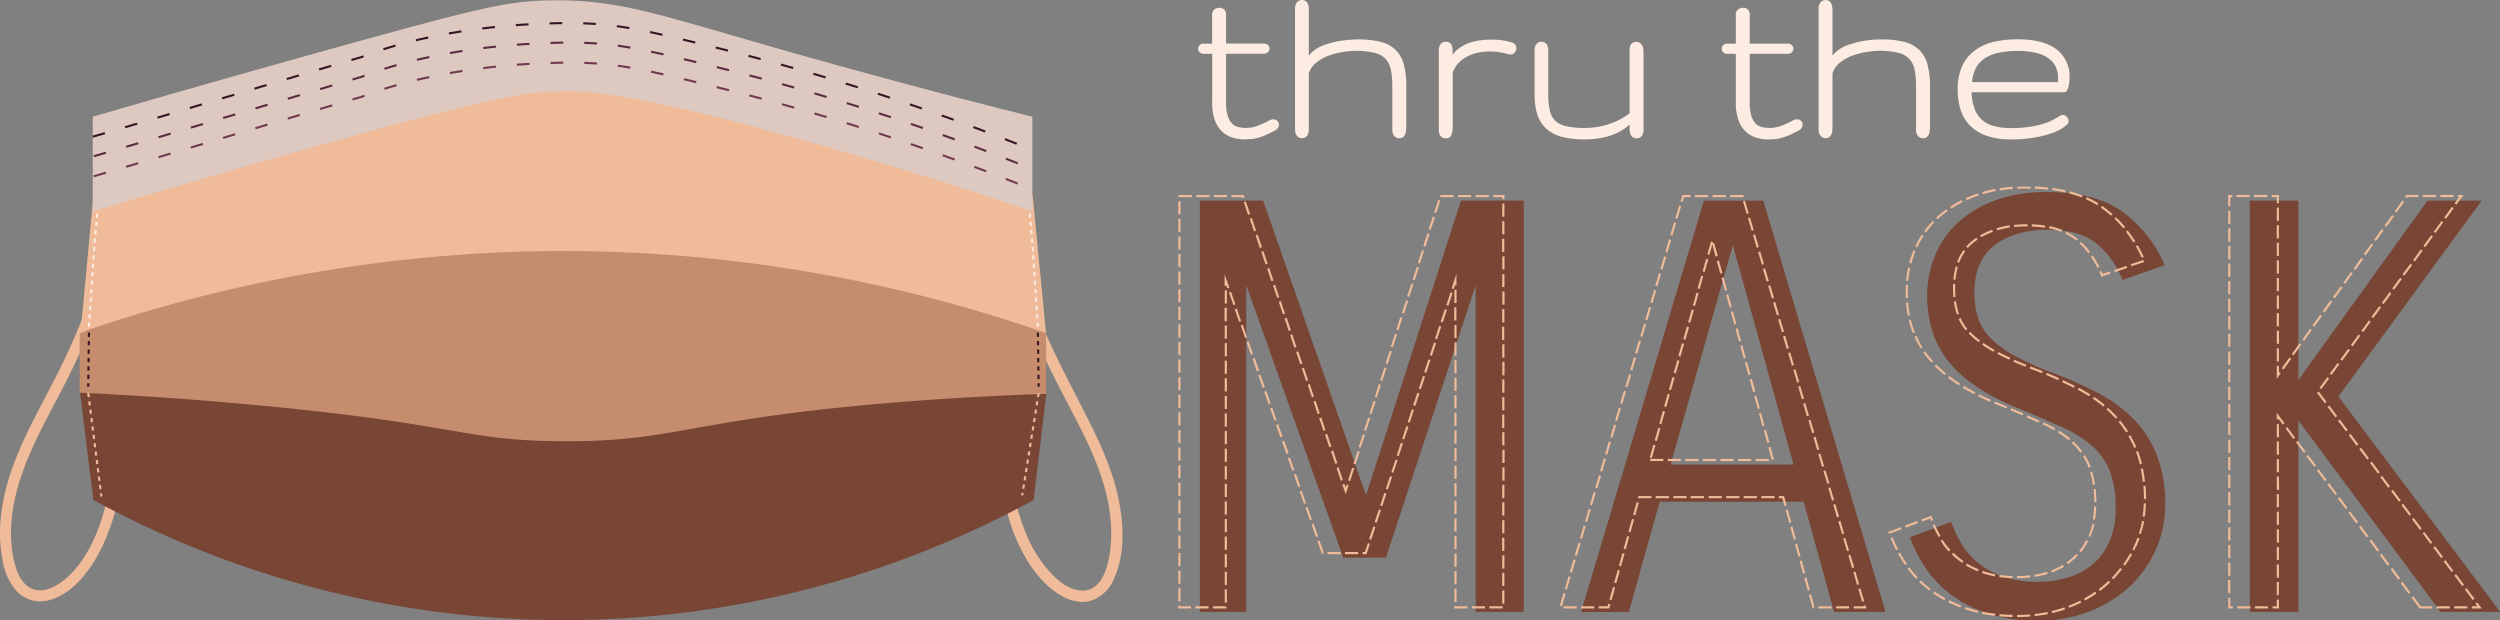 <svg xmlns="http://www.w3.org/2000/svg" viewBox="0 0 592.95 147.17"><rect x="0" y="0" width="592.95" height="147.17" fill="#808080" stroke="none"/><defs><style>.cls-1{isolation:isolate;}.cls-2{fill:#fdece1;}.cls-3{fill:#794635;}.cls-4{fill:#efbb98;}.cls-5{fill:#c58c6e;}.cls-10,.cls-11,.cls-12,.cls-6,.cls-7,.cls-8{fill:none;stroke-miterlimit:10;stroke-width:0.5px;}.cls-6{stroke:#fdece1;}.cls-6,.cls-7,.cls-8{stroke-dasharray:1 1;}.cls-7{stroke:#efbb98;}.cls-10,.cls-8{stroke:#351625;}.cls-9{fill:#ddc9bf;}.cls-10,.cls-11,.cls-12{stroke-dasharray:3 5;}.cls-11{stroke:#5b2c41;}.cls-12{stroke:#713a51;}</style></defs><g id="Layer_2" data-name="Layer 2"><g id="Layer_1-2" data-name="Layer 1"><g id="thru_the" data-name="thru the" class="cls-1"><path class="cls-2" d="M303.33,29.56a1.52,1.52,0,0,1-.9,1.37A24.11,24.11,0,0,1,300.26,32a14.23,14.23,0,0,1-1.76.64,10,10,0,0,1-1.62.34c-.51,0-1.05.08-1.62.08a9.62,9.62,0,0,1-3-.45,6.39,6.39,0,0,1-2.5-1.5,7,7,0,0,1-1.67-2.74,12.1,12.1,0,0,1-.58-4.06V12.76h-2a1.3,1.3,0,0,1-1-.38,1.26,1.26,0,0,1-.33-.82,1.2,1.2,0,0,1,1.31-1.21h2V3.78a1.77,1.77,0,0,1,.6-1.6,1.92,1.92,0,0,1,2.17,0c.38.27.54.77.54,1.58v6.57h8.94a1.37,1.37,0,0,1,1,.36,1.14,1.14,0,0,1,0,1.68,1.38,1.38,0,0,1-1,.37h-8.94V24.32a10.17,10.17,0,0,0,.41,3.19,4.31,4.31,0,0,0,1,1.8,3.1,3.1,0,0,0,1.47.81,7.9,7.9,0,0,0,4.47-.22,24.76,24.76,0,0,0,2.95-1.36,2,2,0,0,1,.9-.24,1.28,1.28,0,0,1,.95.36A1.25,1.25,0,0,1,303.33,29.56Z"/><path class="cls-2" d="M333.54,20.36v9.85a7,7,0,0,1-.05.81,3,3,0,0,1-.19.79,1.67,1.67,0,0,1-.47.67,1.31,1.31,0,0,1-.9.31,1.56,1.56,0,0,1-1-.3,2.06,2.06,0,0,1-.5-.66,3.06,3.06,0,0,1-.2-.83c0-.26,0-.52,0-.79V20.36a19.05,19.05,0,0,0-.33-3.78,5.58,5.58,0,0,0-1.18-2.51,5.24,5.24,0,0,0-2.43-1.48,18.83,18.83,0,0,0-7.77-.25,16.1,16.1,0,0,0-3.52.91,10.56,10.56,0,0,0-2.92,1.7,5.13,5.13,0,0,0-1.66,2.47V30.21c0,.28,0,.55,0,.81a3.65,3.65,0,0,1-.2.79,1.77,1.77,0,0,1-.47.67,1.59,1.59,0,0,1-1.86,0,1.79,1.79,0,0,1-.52-.67,2.47,2.47,0,0,1-.21-.83c0-.26,0-.52,0-.79V2.52c0-.24,0-.48,0-.74a2.42,2.42,0,0,1,.21-.82,1.79,1.79,0,0,1,.52-.67,1.64,1.64,0,0,1,1.85,0,1.68,1.68,0,0,1,.48.68,3.47,3.47,0,0,1,.2.77c0,.25,0,.53,0,.79V13.18a1.29,1.29,0,0,1,.16-.17,7.78,7.78,0,0,1,1.88-1.58,10.46,10.46,0,0,1,2.35-1,22.31,22.31,0,0,1,2.53-.64,24.51,24.51,0,0,1,2.47-.31Q321,9.35,322,9.35a22.41,22.41,0,0,1,5.32.54,8,8,0,0,1,3.63,1.89,7.49,7.49,0,0,1,2,3.46A19.27,19.27,0,0,1,333.54,20.36Z"/><path class="cls-2" d="M359.64,11.41a1.6,1.6,0,0,1-.35,1,1.34,1.34,0,0,1-1.14.52.88.88,0,0,1-.42-.08h0q-1.14-.31-2.1-.48a14.86,14.86,0,0,0-5.22.15,10.12,10.12,0,0,0-2.63,1,7.25,7.25,0,0,0-2,1.59,6.67,6.67,0,0,0-1.23,2.18v13a5,5,0,0,1-.23,1.52,1.36,1.36,0,0,1-1.41,1,1.6,1.6,0,0,1-.94-.27,1.48,1.48,0,0,1-.54-.69,2.77,2.77,0,0,1-.17-.79,6.34,6.34,0,0,1,0-.76V12a3.09,3.09,0,0,1,.29-1.36A1.51,1.51,0,0,1,343,9.92a1.26,1.26,0,0,1,1.29.78,3.57,3.57,0,0,1,.23,1.34V13a5.51,5.51,0,0,1,.7-.82,8.74,8.74,0,0,1,2.66-1.76,11.33,11.33,0,0,1,3-.82,19.75,19.75,0,0,1,4.55-.14c.54.05,1,.11,1.4.18a9.68,9.68,0,0,1,1,.23c.28.07.56.14.83.23a1.19,1.19,0,0,1,.76.56A1.47,1.47,0,0,1,359.64,11.41Z"/><path class="cls-2" d="M389.81,12.5V30.28a6.68,6.68,0,0,1,0,.78,3,3,0,0,1-.19.77,1.7,1.7,0,0,1-.49.68,1.36,1.36,0,0,1-.88.28,1.42,1.42,0,0,1-1.49-.85,3.69,3.69,0,0,1-.25-1.41v-1c-.21.19-.44.39-.68.58a11.06,11.06,0,0,1-2.39,1.45,15.13,15.13,0,0,1-3.29,1.07,18.68,18.68,0,0,1-4.32.43,21.23,21.23,0,0,1-5.34-.59,9.19,9.19,0,0,1-3.74-1.95,7.74,7.74,0,0,1-2.13-3.38,15.79,15.79,0,0,1-.65-4.8V12.5a7.32,7.32,0,0,1,0-.81,2.69,2.69,0,0,1,.19-.79,1.55,1.55,0,0,1,2.41-.68,1.57,1.57,0,0,1,.49.7,3.17,3.17,0,0,1,.15.79c0,.26,0,.53,0,.79v9.85a16.85,16.85,0,0,0,.38,3.89,4.92,4.92,0,0,0,1.27,2.38,5.47,5.47,0,0,0,2.53,1.3,18.42,18.42,0,0,0,4.36.43,18.17,18.17,0,0,0,3.58-.33,18.3,18.3,0,0,0,3-.85A16,16,0,0,0,384.81,28c.63-.38,1.2-.75,1.69-1.1V12.5c0-.26,0-.53,0-.79a4.44,4.44,0,0,1,.15-.79,1.84,1.84,0,0,1,.47-.69,1.69,1.69,0,0,1,1.91,0,1.82,1.82,0,0,1,.53.67,2.2,2.2,0,0,1,.2.83C389.8,12,389.81,12.24,389.81,12.5Z"/><path class="cls-2" d="M427.54,29.56a1.51,1.51,0,0,1-.89,1.37c-.81.44-1.54.81-2.17,1.08a14.44,14.44,0,0,1-1.78.64,9.54,9.54,0,0,1-1.6.34c-.51,0-1.06.08-1.63.08a9.55,9.55,0,0,1-3-.45,6.39,6.39,0,0,1-2.52-1.5,7.09,7.09,0,0,1-1.66-2.74,12.35,12.35,0,0,1-.59-4.06V12.76h-2a1.27,1.27,0,0,1-1-.38,1.18,1.18,0,0,1-.34-.82,1.2,1.2,0,0,1,.34-.84,1.27,1.27,0,0,1,1-.37h2V3.78a1.77,1.77,0,0,1,.61-1.6,1.94,1.94,0,0,1,2.18,0A1.85,1.85,0,0,1,415,3.78v6.57H424a1.4,1.4,0,0,1,1,.36,1.16,1.16,0,0,1,0,1.68,1.41,1.41,0,0,1-1,.37H415V24.32a10.55,10.55,0,0,0,.39,3.19,4.66,4.66,0,0,0,1,1.8,3.1,3.1,0,0,0,1.47.81,7.9,7.9,0,0,0,4.47-.22,24.05,24.05,0,0,0,2.95-1.36,2,2,0,0,1,.9-.24,1.3,1.3,0,0,1,1,.36A1.24,1.24,0,0,1,427.54,29.56Z"/><path class="cls-2" d="M457.75,20.36v9.85a7,7,0,0,1-.05.81,3.53,3.53,0,0,1-.18.79,2,2,0,0,1-.47.67,1.33,1.33,0,0,1-.9.31,1.52,1.52,0,0,1-1-.3,1.81,1.81,0,0,1-.5-.66,2.25,2.25,0,0,1-.2-.83c0-.26,0-.52,0-.79V20.36a19.83,19.83,0,0,0-.33-3.78,5.58,5.58,0,0,0-1.18-2.51,5.34,5.34,0,0,0-2.43-1.48,18.89,18.89,0,0,0-7.78-.25,16.39,16.39,0,0,0-3.52.91,10.7,10.7,0,0,0-2.92,1.7,5.2,5.2,0,0,0-1.66,2.47V30.21a7,7,0,0,1-.05.81,2.77,2.77,0,0,1-.19.79,1.86,1.86,0,0,1-.46.67,1.59,1.59,0,0,1-1.86,0,1.82,1.82,0,0,1-.53-.67,2.47,2.47,0,0,1-.2-.83c0-.26,0-.52,0-.79V2.52c0-.24,0-.48,0-.74a2.41,2.41,0,0,1,.2-.82,1.82,1.82,0,0,1,.53-.67,1.61,1.61,0,0,1,1.83,0,1.61,1.61,0,0,1,.49.68,2.64,2.64,0,0,1,.19.77,6.84,6.84,0,0,1,.05.79V13.18a1.29,1.29,0,0,1,.16-.17,8,8,0,0,1,1.88-1.58,10.88,10.88,0,0,1,2.35-1,22.31,22.31,0,0,1,2.53-.64A24.7,24.7,0,0,1,444,9.44c.79-.06,1.53-.09,2.19-.09a22.32,22.32,0,0,1,5.31.54,8,8,0,0,1,3.64,1.89,7.48,7.48,0,0,1,2,3.46A19.27,19.27,0,0,1,457.75,20.36Z"/><path class="cls-2" d="M490.38,21.24a6.36,6.36,0,0,0,.26-.83c.06-.3.12-.62.16-1a7.75,7.75,0,0,0,.06-.93,8.09,8.09,0,0,0-3.15-6.82c-2.06-1.55-5.14-2.34-9.2-2.34A25.77,25.77,0,0,0,473,9.9a11.88,11.88,0,0,0-4.52,2,9.54,9.54,0,0,0-3.06,3.71,13.16,13.16,0,0,0-1.1,5.73A16,16,0,0,0,465,26a9.33,9.33,0,0,0,2.24,3.78,10.42,10.42,0,0,0,3.95,2.43,17.36,17.36,0,0,0,5.8.85,30.12,30.12,0,0,0,5.56-.44,25.5,25.5,0,0,0,4-1A12.36,12.36,0,0,0,489,30.49a6.93,6.93,0,0,0,1.11-.82,1.11,1.11,0,0,0,.51-.94,1.49,1.49,0,0,0-.41-1,1.3,1.3,0,0,0-1-.47,1,1,0,0,0-.38.09l-.13.06c-.33.22-.8.5-1.41.83a13.13,13.13,0,0,1-2.28,1,22.17,22.17,0,0,1-3.4.81,28.73,28.73,0,0,1-4.65.33,15.13,15.13,0,0,1-4.1-.5,6.91,6.91,0,0,1-2.86-1.53,6.77,6.77,0,0,1-1.74-2.75,13.21,13.21,0,0,1-.65-3.72h22C490.11,21.85,490.31,21.39,490.38,21.24Zm-11.87-9.16a17.41,17.41,0,0,1,4.62.52A8,8,0,0,1,486.08,14a4.81,4.81,0,0,1,1.56,2,6.27,6.27,0,0,1,.49,2.48v1H467.74a8.72,8.72,0,0,1,.81-3.15,6.44,6.44,0,0,1,2.07-2.41,9.25,9.25,0,0,1,3.3-1.38A21.67,21.67,0,0,1,478.51,12.08Z"/></g><g id="MASK"><g class="cls-1"><g class="cls-1"><path class="cls-3" d="M318.59,132.26l-23-64.63v77.5h-11V47.58h15L324,117.49,346.5,47.58h14.9v97.55H350V67.63l-21.27,64.63Z"/></g><g class="cls-1"><path class="cls-3" d="M435,145.13,427.79,119H393.65l-7.32,26.15H375l29.13-97.55h14.09l29,97.55Zm-38.75-34.95h29.13L411,58.15Z"/></g><g class="cls-1"><path class="cls-3" d="M485.65,54.49q-7.59,0-12.47,3.59T468.3,69.39a18.94,18.94,0,0,0,.95,6.24,12.49,12.49,0,0,0,3.19,4.87,26.13,26.13,0,0,0,5.89,4.14,74.41,74.41,0,0,0,9.08,4,104.52,104.52,0,0,1,10,4.47,34.11,34.11,0,0,1,8.34,6,25.77,25.77,0,0,1,5.69,8.53,31.6,31.6,0,0,1,2.1,12.2,25.64,25.64,0,0,1-2.24,10.56,26.62,26.62,0,0,1-6.23,8.74,29.71,29.71,0,0,1-9.55,5.9,33.42,33.42,0,0,1-12.2,2.17,37.5,37.5,0,0,1-11.85-1.7,30.08,30.08,0,0,1-8.74-4.47,26.39,26.39,0,0,1-6-6.3,33.27,33.27,0,0,1-3.73-7.32l9.76-3.65a28.23,28.23,0,0,0,2.51,5.28,17.19,17.19,0,0,0,4,4.54,19.74,19.74,0,0,0,5.9,3.18,24.94,24.94,0,0,0,8.33,1.22,24.58,24.58,0,0,0,6.5-.88,16.88,16.88,0,0,0,5.9-2.91,14.71,14.71,0,0,0,4.26-5.42,18.91,18.91,0,0,0,1.63-8.27,24.2,24.2,0,0,0-1.29-8.53,15.58,15.58,0,0,0-4.06-6,26.84,26.84,0,0,0-7.25-4.61q-4.47-2-10.7-4.61-11-4.47-16.19-10.84t-5.22-15.71a24.77,24.77,0,0,1,1.9-9.69,21.83,21.83,0,0,1,5.55-7.86,26.49,26.49,0,0,1,8.88-5.21,34.8,34.8,0,0,1,12-1.9q11.5,0,18,4.67a30.28,30.28,0,0,1,10,12.67l-10,3.52a20.49,20.49,0,0,0-6.37-8.8Q493,54.49,485.65,54.49Z"/><path class="cls-3" d="M578.86,145.13,545.13,99.74v45.39H533.61V47.58h11.52V90.12l30.62-42.54h12.87l-34,46.47L593,145.13Z"/></g></g><g class="cls-1"><path class="cls-4" d="M356.39,144.32h-3.13v-.52h3.13Zm-4.18,0h-3.12v-.52h3.12Zm-4.17,0h-3.13v-.52H348Zm-57.08,0h-3.28v-.52h3V144H291Zm-4.32,0h-3.13v-.52h3.13Zm-4.17,0h-3v-.65H280v.13h2.48Zm74.34-1.14h-.52v-3.13h.52ZM291,142.91h-.52v-3.13H291Zm54.47-.15h-.52v-3.13h.52ZM280,142.63h-.52V139.5H280ZM356.81,139h-.52v-3.13h.52ZM291,138.74h-.52v-3.13H291Zm54.47-.15h-.52v-3.13h.52ZM280,138.45h-.52v-3.12H280Zm76.82-3.61h-.52v-3.13h.52ZM291,134.56h-.52v-3.12H291Zm54.47-.14h-.52v-3.13h.52ZM280,134.28h-.52v-3.13H280Zm44.1-2.83h-.91v-.52h.53l.69-2.11.5.16Zm-1.95,0H319v-.52h3.13Zm-4.17,0h-3.13v-.52H318Zm-4.18,0h-.24l-1.11-3.12.49-.18L314,131.1l-.22.08Zm43-.78h-.52v-3.13h.52ZM291,130.39h-.52v-3.13H291Zm54.47-.14h-.52v-3.13h.52ZM280,130.11h-.52V127H280ZM325.23,128l-.5-.16,1-3,.49.17Zm-13.14-.65-1-2.94.49-.18,1.05,3Zm44.72-.85h-.52v-3.12h.52ZM291,126.22h-.52v-3.13H291Zm54.47-.15h-.52V123h.52ZM280,125.94h-.52v-3.13H280ZM326.53,124l-.49-.17,1-3,.5.16Zm-15.84-.62-1.05-2.94.49-.18,1.05,2.95Zm46.12-1.09h-.52v-3.13h.52ZM291,122.05h-.52v-3.13H291Zm54.47-.15h-.52v-3.13h.52ZM280,121.77h-.52v-3.13H280Zm47.84-1.71-.49-.16,1-3,.49.16Zm-18.54-.57-1.05-2.95.49-.18,1,3Zm47.52-1.34h-.52V115h.52ZM291,117.88h-.52v-3.13H291Zm54.47-.15h-.52V114.6h.52ZM280,117.6h-.52v-3.13H280Zm39.18-.36-.81-2.3.5-.17.29.83.21-.66.5.16Zm10-1.14-.5-.16,1-3,.5.16Zm-21.25-.54-1.05-3,.49-.18,1.05,2.95Zm12.29-1.46-.5-.16,1-3,.49.16Zm36.63-.12h-.52v-3.13h.52ZM318,114l-1-3,.49-.17,1,3ZM291,113.71h-.52v-3.13H291Zm54.47-.15h-.52v-3.13h.52ZM280,113.43h-.52V110.3H280Zm50.45-1.29L330,112l1-3,.49.17Zm-23.95-.51-1.05-2.95.49-.18,1.05,3Zm15-1.5L321,110l1-3,.5.15Zm-4.8-.11-1-3,.49-.17,1,3Zm40.16-.21h-.52v-3.13h.52ZM291,109.54h-.52v-3.13H291Zm54.47-.15h-.52v-3.13h.52ZM280,109.25h-.52v-3.12H280Zm51.76-1.07-.5-.17,1-3,.49.16Zm-26.66-.48-1-3,.49-.17,1.05,2.94Zm17.64-1.54-.5-.16,1-3,.5.16Zm-7.46-.08-1-3,.5-.17,1,3Zm41.54-.44h-.52v-3.13h.52ZM291,105.36h-.52v-3.12H291Zm54.47-.14h-.52v-3.13h.52ZM280,105.08h-.52V102H280Zm53.06-.87-.49-.16,1-3,.5.16Zm-29.36-.44-1.05-3,.49-.17,1.05,2.94ZM324,102.19l-.5-.16,1-3,.5.16Zm-10.11,0-1-3,.49-.17,1,3Zm42.91-.67h-.52V98.34h.52ZM291,101.19h-.52V98.06H291Zm54.47-.15h-.52V97.92h.52ZM280,100.91h-.52V97.78H280Zm54.36-.66-.49-.16,1-3,.49.16Zm-32.06-.41-1.05-3,.49-.17,1,2.94Zm23-1.62-.5-.16,1-3,.49.16Zm-12.77,0-1-3,.49-.18,1,3Zm44.29-.91h-.52V94.17h.52ZM291,97h-.52V93.89H291Zm54.47-.15h-.52V93.74h.52ZM280,96.74h-.52V93.61H280Zm55.67-.45-.5-.16,1-3,.5.17Zm-34.77-.38-1.05-3,.49-.17,1.05,2.94Zm10.26-1.65-1-3,.49-.17,1,3Zm15.41,0-.49-.16.95-3,.5.16Zm30.25-1.13h-.52V90h.52ZM291,92.85h-.52V89.72H291Zm54.47-.15h-.52V89.57h.52ZM280,92.57h-.52V89.44H280Zm57-.24-.49-.17,1-3,.49.17ZM299.49,92l-1.05-3,.49-.17L300,91.8Zm10.29-1.66-1-2.95.49-.17,1,3Zm18.06,0-.5-.16,1-3,.5.16Zm29-1.33h-.52V85.82h.52ZM291,88.68h-.52V85.55H291Zm54.47-.15h-.52V85.4h.52ZM280,88.4h-.52V85.27H280Zm58.28,0-.5-.16,1-3,.5.16Zm-40.18-.31-1-3,.49-.17,1.05,2.95Zm10.31-1.67-1-2.95.5-.17,1,2.95Zm20.72-.07-.5-.16,1-3,.5.16Zm27.69-1.53h-.52V81.65h.52ZM291,84.51h-.52V81.38H291Zm48.61-.11-.49-.16,1-3,.5.16Zm5.86,0h-.52V81.23h.52ZM280,84.23h-.52V81.1H280Zm16.7-.11-1.05-3,.49-.17,1.05,3ZM307,82.45l-1-3,.49-.17,1,3Zm23.36-.11-.49-.16,1-3,.49.16Zm26.42-1.73h-.52V77.48h.52Zm-15.93-.17-.5-.16,1-3,.49.17ZM291,80.34h-.52V77.21H291Zm4.33-.15-1.05-3,.49-.17,1,3Zm50.14,0h-.52V77.06h.52ZM280,80.05h-.52V76.93H280Zm25.67-1.54-1-3,.5-.17,1,3Zm26-.15-.49-.16.95-3,.5.16Zm10.51-1.88-.49-.17,1-3,.5.17Zm14.63,0h-.52V73.31h.52Zm-62.92-.18-1.05-2.94.49-.18,1.05,3Zm-2.93-.1h-.52V73H291ZM345.43,76h-.52V72.89h.52ZM280,75.88h-.52V72.75H280Zm24.29-1.31-1-3,.49-.17,1,3ZM333,74.39l-.5-.16,1-3,.5.16Zm10.53-1.88-.49-.16,1-3,.49.16Zm-51-.18-1.05-2.94.49-.18,1.05,3Zm64.32-.07h-.52V69.14h.52ZM291,72h-.52V68.86H291Zm54.47-.14h-.52V68.72h.52ZM280,71.71h-.52V68.58H280Zm22.92-1.08-1-2.95.49-.18,1,3Zm31.32-.21-.5-.16,1-3,.5.16Zm10.56-1.87-.5-.16,1.14-3.46v2.74h-.35Zm-53.71-.15-.2-.58h-.44V65.05l1.14,3.18Zm65.73-.31h-.52V65h.52ZM280,67.54h-.52V64.41H280Zm21.54-.85-1-2.95.5-.18,1,3Zm34-.24-.5-.16,1-3,.49.16Zm21.3-2.53h-.52V60.79h.52ZM280,63.37h-.52V60.24H280Zm20.17-.62-1-3,.49-.17,1,2.95Zm36.62-.27-.49-.16.95-3,.5.16Zm20-2.73h-.52V56.62h.52ZM280,59.2h-.52V56.07H280Zm18.8-.39-1-3,.5-.17,1,3Zm39.27-.3-.5-.16,1-3,.5.16Zm18.75-2.93h-.52V52.45h.52ZM280,55h-.52V51.9H280Zm17.42-.14-1-3,.49-.17,1,3Zm41.93-.34-.5-.16,1-3,.5.16Zm17.47-3.13h-.52V48.28h.52ZM296,50.94l-1-3,.49-.17,1,2.95ZM280,50.85h-.52V47.72H280Zm60.63-.28-.5-.16,1-3,.49.16Zm16.19-3.33h-.52v-.47h-2.14v-.52h2.66ZM294.66,47l-.08-.23h-2.51v-.52H295l.21.58Zm58.45-.23H350v-.52h3.13Zm-4.17,0h-3.13v-.52h3.13Zm-4.17,0h-3.12v-.26l-.25-.07.06-.19h3.31Zm-53.74,0H287.9v-.52H291Zm-4.18,0h-3.12v-.52h3.12Zm-4.17,0h-2.95v-.09h-.26v-.43h3.21Z"/></g><g class="cls-1"><path class="cls-4" d="M442.66,144.32h-3v-.52H442l0-.08.5-.15Zm-4.09,0h-3.12v-.52h3.12Zm-4.17,0h-3.13v-.52h3.13Zm-4.17,0h-.31l-.88-3.21.51-.14.82,3-.14,0Zm-48.55,0h-2.51v-.52h2.11l.17-.6.5.15Zm-3.56,0H375v-.52h3.13Zm-4.17,0h-3.13v-.52H374Zm-3.51-.49-.5-.15.9-3,.5.15Zm71.21-1.11-.9-3,.5-.15.9,3Zm-59.42-.38-.5-.14.84-3,.51.14Zm46.54-2.24-.83-3,.5-.14.83,3Zm-57.14-.27-.49-.15.89-3,.5.15Zm68.83-1.11-.89-3,.49-.15.9,3Zm-57.1-.4-.51-.14.85-3,.5.14Zm44.3-2.24-.83-3,.51-.14.82,3Zm-54.83-.25-.5-.15.89-3,.5.14Zm66.44-1.11-.89-3,.5-.15.89,3Zm-54.79-.41-.5-.14.84-3,.5.14Zm42.08-2.25-.83-3,.5-.14.83,3ZM374,131.83l-.5-.14.9-3,.5.15Zm64.06-1.11-.89-3,.5-.14.89,3Zm-52.48-.43-.5-.14.84-3,.51.14ZM425.45,128l-.83-3,.51-.14.82,3Zm-50.23-.2-.5-.15.89-3,.5.15Zm61.67-1.11-.89-3,.5-.15.89,3Zm-50.16-.46-.5-.14.84-3,.5.14ZM424.35,124l-.83-3,.5-.14.83,3Zm-47.94-.17-.5-.15.9-3,.49.15Zm59.29-1.11-.89-3,.5-.15.89,3Zm-47.85-.48-.5-.14.84-3,.51.14ZM423.24,120l-.5-1.82h-.84v-.52h1.24l.61,2.2Zm-45.64-.15-.5-.15.9-3,.5.15Zm56.92-1.11-.9-3,.5-.15.89,3ZM389,118.24l-.51-.14.13-.45h3.06v.52H389Zm31.88-.07h-3.13v-.52h3.13Zm-4.17,0h-3.13v-.52h3.13Zm-4.17,0h-3.13v-.52h3.13Zm-4.18,0h-3.12v-.52h3.12Zm-4.17,0H401v-.52h3.13Zm-4.17,0h-3.13v-.52H400Zm-4.17,0H392.7v-.52h3.13Zm-17-2.32-.5-.15.89-3,.5.15Zm54.53-1.12-.89-3,.49-.15.9,3ZM380,111.85l-.5-.15.9-3,.5.15Zm52.15-1.12-.89-3,.5-.15.89,3Zm-12.61-1.37H416.4v-.52h3.13Zm-4.17,0h-3.13v-.52h3.13Zm-4.17,0h-3.13v-.52h3.13Zm-4.18,0h-3.12v-.52H407Zm-4.17,0h-3.13v-.52h3.13Zm-4.17,0h-3.13v-.52h3.13Zm-4.17,0h-3.13v-.52h3.13Zm25.73-.26-.83-3,.5-.14.84,3Zm-28.45-.47-.5-.15.85-3,.5.15Zm-10.6-.78-.5-.15.9-3,.5.14ZM431,106.73l-.89-3,.5-.15.89,3Zm-11.83-1.65-.83-3,.5-.14.84,3Zm-26.2-.47-.5-.14.85-3,.5.14Zm-10.54-.76-.5-.14.89-3,.5.15Zm47.38-1.12-.89-3,.5-.14.89,3ZM418,101.06l-.83-3,.5-.14.84,3Zm-23.95-.46-.5-.14.85-3,.5.14Zm-10.49-.74-.5-.15.9-3,.5.15Zm45-1.12-.89-3,.5-.15.89,3ZM416.9,97l-.83-3,.5-.13.83,3Zm-21.7-.45-.51-.15.86-3,.5.15Zm-10.44-.73-.49-.15.89-3,.5.15Zm42.62-1.12-.89-3,.5-.15.89,3ZM415.79,93,415,90l.5-.14.83,3Zm-19.46-.45-.5-.14.86-3,.5.14ZM386,91.86l-.5-.14.89-3,.5.15Zm40.24-1.12-.9-3,.5-.15.9,3ZM414.68,89l-.83-3,.5-.14.83,3Zm-17.21-.44-.5-.14.86-3,.5.14Zm-10.32-.69-.5-.15.9-3,.5.15ZM425,86.74l-.89-3,.5-.15.89,3ZM413.57,85l-.83-3,.5-.14.83,3Zm-15-.43-.5-.15.86-3,.5.14Zm-10.26-.68-.5-.15.89-3,.5.15Zm35.47-1.13-.89-3,.5-.15.89,3ZM412.46,81l-.83-3,.5-.14.83,3Zm-12.71-.43-.5-.14.85-3,.51.15Zm-10.21-.66-.5-.15.9-3,.49.14Zm33.09-1.13-.89-3,.5-.15.89,3Zm-11.28-1.81-.83-3,.5-.14.83,3Zm-10.46-.41-.5-.14.85-3,.5.14Zm-10.16-.64-.5-.15.9-3,.5.15Zm30.71-1.14-.89-3,.5-.14.89,3Zm-11.2-1.83-.83-3,.5-.14.83,3Zm-8.21-.4-.5-.14.85-3,.5.14Zm-10.1-.63-.5-.15.89-3,.5.15Zm28.32-1.14-.89-3,.5-.15.89,3Zm-11.12-1.85-.83-3,.5-.14.83,3Zm-6-.39-.5-.15.85-3,.5.15Zm-10.05-.62-.5-.15.9-3,.49.15Zm25.94-1.13-.89-3,.5-.15.89,3Zm-11-1.88-.83-3,.5-.14.83,3Zm-3.71-.39-.5-.14.85-3,.5.14Zm-10-.6-.5-.14.9-3,.5.15Zm23.57-1.13-.89-3,.49-.15.9,3Zm-11-1.9L406.14,58l-.69,2.43-.5-.14.85-3,.5.14-.09.34.37-.1.84,3Zm-11.4-1-.5-.15.89-3,.5.15Zm21.18-1.14-.89-3,.5-.15.89,3Zm-20-2.86-.5-.15.9-3,.49.15Zm18.8-1.14-.89-3,.5-.15.89,3Zm-17.61-2.86-.5-.15.9-3,.5.15Zm16.42-1.14-.89-3,.5-.15.89,3ZM399.09,47.9l-.5-.15.45-1.5H401v.52h-1.57Zm14.23-1.13h-2.95v-.52h3.15l.1.36-.3.08Zm-4,0H406.2v-.52h3.13Zm-4.17,0H402v-.52h3.13Z"/></g><g class="cls-1"><path class="cls-4" d="M478.5,146.35h-.09v-.52h.09c1,0,2,0,3-.12l.05.52C480.56,146.31,479.53,146.35,478.5,146.35Zm-1.14,0c-1.08,0-2.14-.08-3.14-.17l0-.52c1,.09,2,.14,3.1.17Zm5.24-.2-.06-.52c1-.12,2.07-.28,3.07-.48l.1.51C484.7,145.86,483.66,146,482.6,146.14Zm-9.42-.08c-1.07-.12-2.12-.28-3.12-.49l.11-.51c1,.2,2,.36,3.07.48Zm13.56-.64-.12-.5c1-.24,2-.54,3-.87l.17.49A30.19,30.19,0,0,1,486.74,145.42Zm-17.7-.07c-.86-.21-1.69-.44-2.48-.71l-.55-.18.17-.49.54.18c.78.26,1.6.49,2.44.69Zm21.74-1.19-.12-.23-.08-.25c1-.38,1.93-.8,2.82-1.25l.24.47A30.89,30.89,0,0,1,490.78,144.16ZM465,144.1c-1-.39-2-.81-2.89-1.26l.23-.47c.89.44,1.85.86,2.84,1.24Zm29.54-1.69-.25-.45a30.62,30.62,0,0,0,2.64-1.63l.3.43A29.31,29.31,0,0,1,494.57,142.41Zm-33.37-.06a28.82,28.82,0,0,1-2.69-1.65l.3-.43a27.77,27.77,0,0,0,2.64,1.62Zm36.91-2.2-.31-.42a27.57,27.57,0,0,0,2.26-1.89l.11-.1.36.38-.11.1A26.82,26.82,0,0,1,498.11,140.15Zm-40.45-.08a29.65,29.65,0,0,1-2.4-2l.36-.38a28.71,28.71,0,0,0,2.36,2Zm43.62-2.69-.37-.36a28.11,28.11,0,0,0,2-2.33l.41.32A27.34,27.34,0,0,1,501.28,137.38Zm-46.77-.09a25.86,25.86,0,0,1-2.06-2.4l.42-.31a23.35,23.35,0,0,0,2,2.34Zm24.12-.15h-.22v-.52h.22a22.92,22.92,0,0,0,2.87-.18l.07.52A24,24,0,0,1,478.63,137.14Zm-1.27,0a30.12,30.12,0,0,1-3.14-.27l.07-.52a29.37,29.37,0,0,0,3.09.27Zm5.25-.31-.09-.51a25.86,25.86,0,0,0,2.55-.56l.47-.13.15.5-.49.14C484.34,136.48,483.47,136.67,482.61,136.81Zm-9.43-.13a18.13,18.13,0,0,1-3-.78l-.09,0,.17-.49.09,0a18.47,18.47,0,0,0,2.89.76Zm13.51-.91-.18-.49a15.77,15.77,0,0,0,2.78-1.33l.27.45A17.58,17.58,0,0,1,486.69,135.77Zm-17.56-.28a22.7,22.7,0,0,1-2.84-1.39l.27-.45a21,21,0,0,0,2.77,1.36ZM504,134.16l-.43-.3a25.14,25.14,0,0,0,1.65-2.62l.46.25A26.75,26.75,0,0,1,504,134.16ZM451.84,134l-.19-.27c-.53-.79-1-1.6-1.48-2.41l.45-.25c.45.79.94,1.59,1.47,2.37l.18.26Zm38.61-.21-.3-.43.72-.52a14,14,0,0,0,1.61-1.47l.38.35a13.34,13.34,0,0,1-1.67,1.53C490.94,133.48,490.7,133.66,490.45,133.83Zm-25.05-.3c-.4-.27-.79-.56-1.16-.85s-.89-.76-1.3-1.15l.37-.38c.39.39.82.76,1.26,1.12a13.53,13.53,0,0,0,1.12.83ZM493.55,131l-.4-.33a16.29,16.29,0,0,0,1.66-2.58l.46.24A15.66,15.66,0,0,1,493.55,131Zm-31.34-.19a16.21,16.21,0,0,1-1.92-2.53l.44-.27a17.56,17.56,0,0,0,1.86,2.45Zm44-.21-.47-.23c.19-.38.37-.76.54-1.15.25-.55.48-1.12.69-1.7l.49.18c-.21.59-.45,1.17-.7,1.74C506.54,129.79,506.35,130.18,506.16,130.56Zm-56.49-.12a30.57,30.57,0,0,1-1.32-2.86l.48-.2c.38,1,.82,1.89,1.3,2.82Zm10.08-3.1a28.56,28.56,0,0,1-1.4-2.83l.47-.2a29.86,29.86,0,0,0,1.39,2.77Zm36,0-.47-.21a16,16,0,0,0,.93-2.93l.51.11A16.28,16.28,0,0,1,495.73,127.34Zm12-.67-.49-.16a26.84,26.84,0,0,0,.75-3l.51.09A25.52,25.52,0,0,1,507.75,126.67ZM448,126.59l-.16-.43,3-1.12.18.49-2.73,1,0,0Zm4-1.43-.19-.49,2.93-1.1.19.49Zm3.9-1.46-.18-.49,2.39-.9.09.25c.09.27.18.53.29.79l-.49.19-.21-.55Zm41-.43-.51-.08a22.77,22.77,0,0,0,.27-3.08h.52A22.23,22.23,0,0,1,496.89,123.27Zm11.81-.71-.52-.07a26.27,26.27,0,0,0,.26-3.09l.52,0A27.32,27.32,0,0,1,508.7,122.56Zm-12-3.48c0-1.1-.06-2.14-.16-3.1l.52,0c.1,1,.15,2,.16,3.14Zm11.79-.71c0-1.07-.06-2.12-.13-3.11l.51,0c.09,1,.13,2.06.14,3.15ZM496.37,115a19.41,19.41,0,0,0-.65-3l.5-.15a20.44,20.44,0,0,1,.67,3.09Zm11.85-.72c-.12-1.07-.28-2.1-.48-3.06l.52-.11c.2,1,.36,2,.48,3.11ZM495.42,111l0-.06h0a16.61,16.61,0,0,0-1.38-2.73l.44-.28a16.28,16.28,0,0,1,1.42,2.83l-.24.1Zm12.1-.85a23.28,23.28,0,0,0-.92-3l.49-.18a25.86,25.86,0,0,1,.94,3Zm-14.08-2.78a16.32,16.32,0,0,0-2.05-2.29l.36-.38a16.14,16.14,0,0,1,2.11,2.36Zm12.77-1.13a29.83,29.83,0,0,0-1.39-2.77l.45-.26a29.71,29.71,0,0,1,1.42,2.82Zm-15.6-1.84a24.21,24.21,0,0,0-2.51-1.81l.28-.44A24.94,24.94,0,0,1,491,104Zm13.68-1.81a25.89,25.89,0,0,0-1.81-2.51l.4-.33a25.31,25.31,0,0,1,1.85,2.56Zm-17.07-.53c-.86-.49-1.78-1-2.76-1.42l.22-.48c1,.46,1.93,1,2.8,1.45Zm-3.71-1.85L480.66,99l.2-.48,2.87,1.27Zm18.3-.92c-.34-.38-.7-.76-1.07-1.12s-.75-.71-1.13-1.06l.34-.39c.4.35.78.71,1.15,1.08s.75.76,1.1,1.15Zm-22.11-.76-2.88-1.23.21-.48,2.88,1.23Zm-3.84-1.63-2.34-1L473,95.7l.21-.48.54.23,2.34,1Zm23-.46a28.57,28.57,0,0,0-2.47-1.87l.3-.43a31.17,31.17,0,0,1,2.51,1.9ZM472,95.29c-1-.42-1.94-.87-2.85-1.32l.23-.47c.91.45,1.86.89,2.83,1.32ZM495.49,94c-.86-.55-1.77-1.08-2.68-1.56l.24-.46c.93.49,1.85,1,2.72,1.58Zm-27.26-.51c-1-.5-1.88-1-2.74-1.54l.27-.45c.85.52,1.76,1,2.71,1.53ZM491.88,92c-.93-.47-1.87-.92-2.81-1.36l.22-.47c.94.44,1.89.9,2.83,1.37ZM464.6,91.4c-.91-.59-1.78-1.2-2.58-1.81l.32-.41c.79.6,1.64,1.2,2.54,1.78Zm23.53-1.23c-.93-.42-1.89-.84-2.86-1.25l.2-.48c1,.41,1.94.83,2.87,1.25Zm-26.94-1.23c-.83-.68-1.62-1.4-2.34-2.12l.38-.37a28.94,28.94,0,0,0,2.29,2.08Zm23.11-.41c-.6-.25-1.22-.49-1.83-.73-.37-.13-.73-.27-1.08-.41l.19-.48,1.07.4,1.85.73ZM480.42,87c-1-.41-2-.81-2.9-1.21l.21-.47c.9.39,1.87.79,2.88,1.2Zm-22.29-1c-.32-.35-.62-.69-.91-1s-.74-.94-1.07-1.42l.43-.29c.32.46.68.93,1.05,1.38s.58.69.88,1Zm18.44-.68c-1-.47-2-.93-2.82-1.38l.24-.47c.85.45,1.79.91,2.8,1.37Zm-3.75-1.88c-1-.54-1.87-1.1-2.68-1.66l.3-.43A30.53,30.53,0,0,0,473.07,83Zm-17.25-.79a21.26,21.26,0,0,1-1.49-2.79l.48-.21A23,23,0,0,0,456,82.44Zm13.72-1.49a19.18,19.18,0,0,1-1.88-1.6c-.17-.17-.34-.33-.49-.5l.38-.36c.15.16.31.33.47.48a19.37,19.37,0,0,0,1.83,1.56ZM453.68,79a22.92,22.92,0,0,1-.95-3l.5-.13a23,23,0,0,0,.93,3Zm12.54-.63a12.43,12.43,0,0,1-1.68-2.71l.48-.22a12.14,12.14,0,0,0,1.6,2.6ZM452.5,74.91a28.41,28.41,0,0,1-.44-3.13l.52,0A26.84,26.84,0,0,0,453,74.8Zm11.65-.29a16.83,16.83,0,0,1-.74-3.09l.52-.07a15.76,15.76,0,0,0,.71,3ZM452,70.73c0-.52,0-1.06,0-1.6s0-1,0-1.55l.52,0c0,.5,0,1,0,1.52s0,1.06,0,1.58Zm11.3-.25c-.06-.69-.09-1.42-.09-2.16,0-.34,0-.67,0-1l.52,0c0,.32,0,.65,0,1,0,.72,0,1.44.09,2.11Zm-10.7-3.9-.52,0a24.45,24.45,0,0,1,.5-3.12l.51.11A25.35,25.35,0,0,0,452.59,66.58Zm11.22-.26-.52,0a16.46,16.46,0,0,1,.57-3.12l.5.14A16.31,16.31,0,0,0,463.81,66.32Zm34.59-.65-.09-.23c-.13-.32-.27-.64-.41-1l.48-.21c.11.24.21.48.32.73l1.73-.61.18.49Zm3.19-1.12-.17-.5,2.95-1,.17.49Zm-4.13-1a21,21,0,0,0-1.56-2.67l.43-.29a23.3,23.3,0,0,1,1.6,2.73Zm8.07-.4-.18-.49,3-1,.17.5Zm-52.2-.64-.5-.14a22.91,22.91,0,0,1,1-3l.48.2A23.53,23.53,0,0,0,453.33,62.52Zm11.35-.2-.49-.18a11.66,11.66,0,0,1,1.49-2.82l.42.3A11.38,11.38,0,0,0,464.68,62.32ZM508,61.15c-.45-.94-.93-1.87-1.44-2.75l.45-.26c.52.89,1,1.83,1.46,2.79Zm-12.69-1.1a18,18,0,0,0-2.06-2.28l.35-.38a18.5,18.5,0,0,1,2.13,2.35Zm-28.57-1.22-.39-.35a11.81,11.81,0,0,1,1.84-1.68l.57-.4.29.43c-.19.12-.37.25-.55.39A10.79,10.79,0,0,0,466.73,58.83Zm-12-.18-.48-.22a21.25,21.25,0,0,1,1.55-2.76l.43.29A20.12,20.12,0,0,0,454.75,58.65ZM506,57.52c-.56-.88-1.15-1.74-1.78-2.54l.41-.32a28.28,28.28,0,0,1,1.81,2.58Zm-13.55-.43-.44-.35a12.91,12.91,0,0,0-2.13-1.31l.23-.46a12.1,12.1,0,0,1,2.22,1.36l.46.36Zm-22.55-.81-.26-.45a18,18,0,0,1,2.87-1.34l.18.49A17.81,17.81,0,0,0,469.91,56.28Zm-13.07-1.17-.42-.31a21.3,21.3,0,0,1,2-2.41l.38.36A20.3,20.3,0,0,0,456.84,55.11ZM489,55a17.06,17.06,0,0,0-3-.86l.11-.52a19,19,0,0,1,3,.9Zm-15.29-.37-.15-.5a22.35,22.35,0,0,1,3.08-.69l.08.51A21.35,21.35,0,0,0,473.67,54.65Zm29.91-.47a28.34,28.34,0,0,0-2.11-2.27l.36-.37a29.24,29.24,0,0,1,2.15,2.3ZM485,54a26.74,26.74,0,0,0-3.08-.27l0-.53a27.71,27.71,0,0,1,3.14.29Zm-7.29-.13-.05-.52a29,29,0,0,1,3.15-.16h.07v.52h-.07A28.19,28.19,0,0,0,477.7,53.84ZM459.57,52l-.36-.38.28-.25a23,23,0,0,1,2.17-1.75l.3.42a23.63,23.63,0,0,0-2.12,1.71Zm41.14-.82c-.74-.65-1.51-1.27-2.31-1.85l-.11-.08.29-.43.12.09a28.45,28.45,0,0,1,2.35,1.88Zm-37.9-1.72-.28-.44a26,26,0,0,1,2.74-1.56l.23.46A26.1,26.1,0,0,0,462.81,49.49Zm34.62-.78a21.36,21.36,0,0,0-2.73-1.45l.21-.47a20.64,20.64,0,0,1,2.8,1.48Zm-31-1.2-.21-.48c.71-.32,1.46-.62,2.23-.9l.7-.25.17.49c-.23.08-.47.16-.69.25C467.87,46.89,467.13,47.19,466.43,47.51Zm27.32-.64a26.83,26.83,0,0,0-2.95-.95l.14-.51a27.75,27.75,0,0,1,3,1Zm-23.44-.8-.15-.5a31.31,31.31,0,0,1,3.07-.73l.09.51C472.28,45.55,471.27,45.79,470.31,46.07Zm19.49-.4c-1-.22-2-.4-3.06-.55l.07-.51c1.07.14,2.12.33,3.1.55Zm-15.46-.49-.08-.51c1-.16,2.06-.28,3.13-.35l0,.52C476.37,44.91,475.33,45,474.34,45.18ZM485.71,45c-1-.11-2-.18-3.1-.22l0-.53c1.08,0,2.14.12,3.14.23Zm-7.24-.22,0-.52c1,0,2.1,0,3.14,0v.52C480.54,44.72,479.47,44.73,478.47,44.78Z"/><path class="cls-4" d="M588.63,144.32h-2.36v-.52h1.31l-.46-.62.42-.31Zm-3.4,0H582.1v-.52h3.13Zm-4.17,0h-3.13v-.52h3.13Zm-4.18,0h-3l-1.94-2.62.42-.31,1.78,2.41h2.74Zm-36.34,0H539v-.52h1v-1.57h.52Zm-2.61,0H534.8v-.52h3.13Zm-4.17,0h-3.13v-.52h3.13Zm-4.17,0H528.5v-2.56H529v2h.57Zm56.9-2-1.88-2.51.42-.31,1.88,2.5Zm-46-1.16H540v-3.13h.52Zm30.78-.32-1.87-2.52.42-.31,1.86,2.51Zm-42.3-.15h-.52v-3.13H529ZM584,139l-1.88-2.5.42-.32,1.88,2.51Zm-15.16-1.49L567,135l.42-.31,1.86,2.51Zm-28.29-.5H540v-3.13h.52ZM529,136.55h-.52v-3.13H529Zm52.46-.88-1.87-2.5.41-.31,1.88,2.5Zm-15.14-1.5-1.87-2.51.42-.31,1.87,2.51Zm-25.8-1.33H540v-3.12h.52ZM529,132.37h-.52v-3.12H529Zm50,0-1.88-2.51.42-.31,1.88,2.5Zm-15.13-1.52L562,128.31l.42-.31,1.87,2.51ZM576.47,129l-1.87-2.5.41-.31,1.88,2.5Zm-35.93-.33H540v-3.13h.52ZM529,128.2h-.52v-3.13H529Zm32.34-.73L559.5,125l.41-.31,1.87,2.51Zm12.61-1.8-1.88-2.51.42-.31,1.88,2.5Zm-33.43-1.17H540v-3.13h.52Zm18.33-.37L557,121.62l.41-.32,1.87,2.51ZM529,124h-.52V120.9H529Zm42.45-1.7-1.88-2.5.42-.32,1.87,2.51Zm-15.08-1.55-1.87-2.51.42-.31,1.86,2.51Zm-15.85-.45H540V117.2h.52ZM529,119.86h-.52v-3.13H529ZM569,119l-1.88-2.5.42-.31,1.88,2.5Zm-15.06-1.56L552,114.92l.42-.31,1.86,2.51Zm-13.36-1.27H540V113h.52ZM529,115.69h-.52v-3.13H529Zm37.44,0-1.88-2.51.42-.31,1.87,2.5Zm-15.05-1.58-1.87-2.51.42-.31,1.87,2.51ZM564,112.32l-1.87-2.5.41-.32,1.88,2.51ZM540.54,112H540v-3.13h.52ZM529,111.52h-.52v-3.13H529Zm19.9-.79-1.87-2.51.42-.31,1.87,2.51ZM561.45,109l-1.88-2.5.42-.31,1.88,2.5Zm-20.91-1.16H540v-3.13h.52Zm5.89-.43-1.86-2.51.41-.32,1.87,2.52Zm-17.41,0h-.52v-3.12H529Zm29.92-1.69-1.87-2.5.41-.32,1.88,2.5Zm-15-1.61-1.86-2.51.41-.31,1.87,2.51Zm-3.4-.4H540v-3.12h.52ZM529,103.17h-.52V100H529Zm27.42-.86-1.88-2.5.42-.31,1.88,2.5Zm-15-1.62-.92-1.23H540V97.88l1.85,2.5ZM529,99h-.52V95.87H529Zm24.92,0-1.88-2.51.42-.31,1.87,2.5Zm-2.51-3.34-1.88-2.5.42-.32,1.88,2.51ZM529,94.83h-.52V91.7H529Zm21.57-2.54-.43-.3L552,89.46l.42.31ZM529,90.66h-.52V87.53H529Zm11-.8V86.78h.52v1.46l0,0,.42.3Zm13-.93-.42-.31,1.85-2.53.42.31ZM541.6,87.66l-.42-.31L543,84.81l.42.31ZM529,86.49h-.52V83.36H529Zm11.52-.75H540V82.61h.52Zm15-.18-.42-.31,1.85-2.52.42.31ZM544,84.27l-.43-.3,1.83-2.54.43.3Zm-15-2h-.52V79.19H529Zm29-.13-.42-.3,1.84-2.53.42.31Zm-17.44-.62H540V78.44h.52Zm5.93-.68-.42-.31L547.88,78l.42.31Zm14-2.06-.42-.31L561.87,76l.42.3ZM529,78.14h-.52V75H529Zm19.89-.64-.42-.3,1.83-2.54.42.3Zm-8.37-.1H540V74.27h.52Zm22.36-1.94-.42-.31,1.85-2.52.42.31Zm-11.55-1.35-.43-.3,1.83-2.54.43.3ZM529,74h-.52V70.84H529Zm11.52-.74H540V70.1h.52Zm24.83-1.14-.42-.3,1.84-2.53.43.31Zm-11.58-1.36-.43-.31,1.83-2.53.42.3ZM529,69.8h-.52V66.67H529Zm11.52-.75H540V65.93h.52Zm27.29-.32-.42-.31,1.85-2.52.42.3Zm-11.61-1.39-.42-.3,1.83-2.54.42.3ZM529,65.63h-.52V62.5H529Zm41.27-.27-.42-.31,1.85-2.52.42.31Zm-29.75-.48H540V61.75h.52ZM558.66,64l-.42-.31,1.82-2.54.43.31Zm14.1-2-.42-.31,1.84-2.53.42.31ZM529,61.46h-.52V58.33H529Zm11.52-.75H540V57.58h.52Zm20.56-.14-.43-.3,1.83-2.54.42.3Zm14.12-1.94-.42-.31,1.85-2.52.42.3ZM529,57.29h-.52V54.16H529Zm34.51-.1-.42-.31,1.83-2.54.42.31Zm-23-.65H540V53.41h.52Zm37.14-1.28-.42-.3,1.85-2.53.42.31ZM566,53.8l-.42-.3L567.37,51l.43.3Zm-37-.68h-.52V50H529Zm11.52-.75H540V49.24h.52Zm39.61-.47-.42-.31,1.84-2.53.43.31Zm-11.74-1.49-.43-.3,1.83-2.54.42.31ZM529,48.94h-.52V46.25h1v.52H529Zm53.59-.41-.42-.31,1.06-1.45H583v-.52h1.32Zm-42.07-.33H540V46.77h-1.18v-.52h1.7ZM570.84,47l-.42-.31.34-.47h2.81v.52H571Zm11.07-.26h-3.12v-.52h3.12Zm-4.17,0h-3.13v-.52h3.13Zm-40,0h-3.12v-.52h3.12Zm-4.17,0h-3.13v-.52h3.13Z"/></g></g><path class="cls-4" d="M239.45,29c-3.77,13.27-2.15,27.41,2.09,40.38a145.19,145.19,0,0,0,7.83,18.77c3.07,6.26,6.54,12.28,9.39,18.65,2.74,6.18,4.8,12.82,4.8,19.63,0,4.57-1,14.7-7.85,13.56-2.91-.49-5.27-2.7-7.14-4.84a30.55,30.55,0,0,1-4.69-7.36,55,55,0,0,1-4.39-17,139.45,139.45,0,0,1,2.81-47.14,1.3,1.3,0,0,0-2.51-.7,144.3,144.3,0,0,0-3.25,44.48,70,70,0,0,0,3.62,18.22c2.09,5.55,5.22,11.17,10.12,14.71,2.41,1.76,5.56,3,8.54,2.09a9.15,9.15,0,0,0,5.49-5.38c2.68-6.08,2.2-13.5.75-19.82-1.61-7-4.8-13.55-8.1-20s-6.78-13-9.59-19.73c-6.26-15-9.91-31.81-5.35-47.81A1.31,1.31,0,0,0,239.5,29Z"/><path class="cls-4" d="M24.14,29.64c4.05,14.22,1.61,29.2-3.41,42.87a173.53,173.53,0,0,1-9.07,19.93c-3.32,6.41-6.81,12.78-9.12,19.64-2.2,6.66-3.31,13.85-1.93,20.8a14.17,14.17,0,0,0,3.54,7.54,7.79,7.79,0,0,0,7.76,1.86c5.74-1.66,9.88-7.56,12.36-12.66a56.47,56.47,0,0,0,4.86-17.73,140.17,140.17,0,0,0-2.72-49c-.39-1.64-2.9-.94-2.52.7a141.76,141.76,0,0,1,3.25,42.53,71.37,71.37,0,0,1-3.22,17.62C22.11,129.08,19,135,14.25,138.26c-2.3,1.6-5.41,2.65-7.83.68-2.09-1.71-2.89-4.66-3.35-7.22-1.24-6.82.15-13.88,2.49-20.3s5.78-12.59,9-18.77a178.32,178.32,0,0,0,8.43-18.58c5.41-14.32,8-30.18,3.75-45.15a1.3,1.3,0,0,0-2.51.68Z"/><path class="cls-3" d="M19,93.09a258.2,258.2,0,0,1,26.54-.17c6.26.27,15,.87,41.33,4.84,31.77,4.76,33.82,6.09,45.38,6.25,6.54.11,16.21-2.55,33.63-4.52,28.79-3.26,36.71-5.44,57.17-6.83,10.94-.74,19.33.78,25.11.77q-1.49,12.57-3,25.16a233.22,233.22,0,0,1-110.37,28.5,233.38,233.38,0,0,1-112.63-28.5Q20.55,105.89,19,93.09Z"/><path class="cls-4" d="M248.12,79.26a163.14,163.14,0,0,1-19-.63c-19.66-1.81-26.55-6.11-48.79-11.18-12.94-3-27-6.08-45.34-6.26A180.46,180.46,0,0,0,102.32,64C74.75,68.56,66,75.2,38.92,78.47A192.49,192.49,0,0,1,19,79.89q1.59-16.68,3.13-33.28a232,232,0,0,1,222.82,0Q246.54,62.93,248.12,79.26Z"/><path class="cls-5" d="M248.12,93.43c-8.1.25-20.44.77-35.46,2-49.5,4-52.07,9.38-79.37,9.22-23.27-.12-23.76-4-72.46-8.56-3.66-.34-19.26-1.83-39.93-2.86l-2-.11V79L21.63,78A352.54,352.54,0,0,1,132.36,59.53,348.73,348.73,0,0,1,248.12,79Z"/><path class="cls-6" d="M21.1,77.53c.33-5.28.69-9.92,1-15.3S23,52,23.41,46.58"/><path class="cls-7" d="M20.92,93.2q1.56,12.3,3.13,24.58"/><line class="cls-8" x1="21.1" y1="78.9" x2="20.92" y2="91.73"/><path class="cls-6" d="M246.17,77.53c-.33-5.28-.7-9.92-1-15.3S244.3,52,243.85,46.58"/><path class="cls-7" d="M246.35,93.2l-3.9,24.3"/><line class="cls-8" x1="246.17" y1="78.9" x2="246.34" y2="91.73"/><path class="cls-9" d="M244.86,50.17c-12.7-4.34-30.34-10.1-51.67-16.16C150.31,21.81,139,21.6,133.92,21.65c-8.74.09-16.25,1.14-54.66,11.83C57.09,39.65,37.78,45.4,22,50.17V27.68c25.38-7.39,47-13.46,63.71-18.07C114.35,1.72,120.42.34,129.8.1c16.68-.42,25.86,3.21,58,12.37,13.31,3.73,32.84,9.17,57.06,15.21Z"/><path class="cls-10" d="M22,32.42c20-5.79,43.67-13.09,63.64-18.85C96.28,9.35,113,5.78,133.05,5.49c12.3-.19,18.77,1.4,36.36,5.7a547.13,547.13,0,0,1,75.45,24.4"/><path class="cls-11" d="M22.24,37.06c20-5.81,43.68-13,63.61-18.86,10.61-4.18,27.3-7.75,47.37-8.08,12.29-.19,18.72,1.4,36.37,5.7A546.56,546.56,0,0,1,245,40.19"/><path class="cls-12" d="M22.24,41.81C42.2,36,65.91,28.72,85.85,22.94c10.61-4.17,27.3-7.75,47.37-8.07,12.29-.2,18.72,1.4,36.37,5.7A545.56,545.56,0,0,1,245,45"/></g></g></svg>